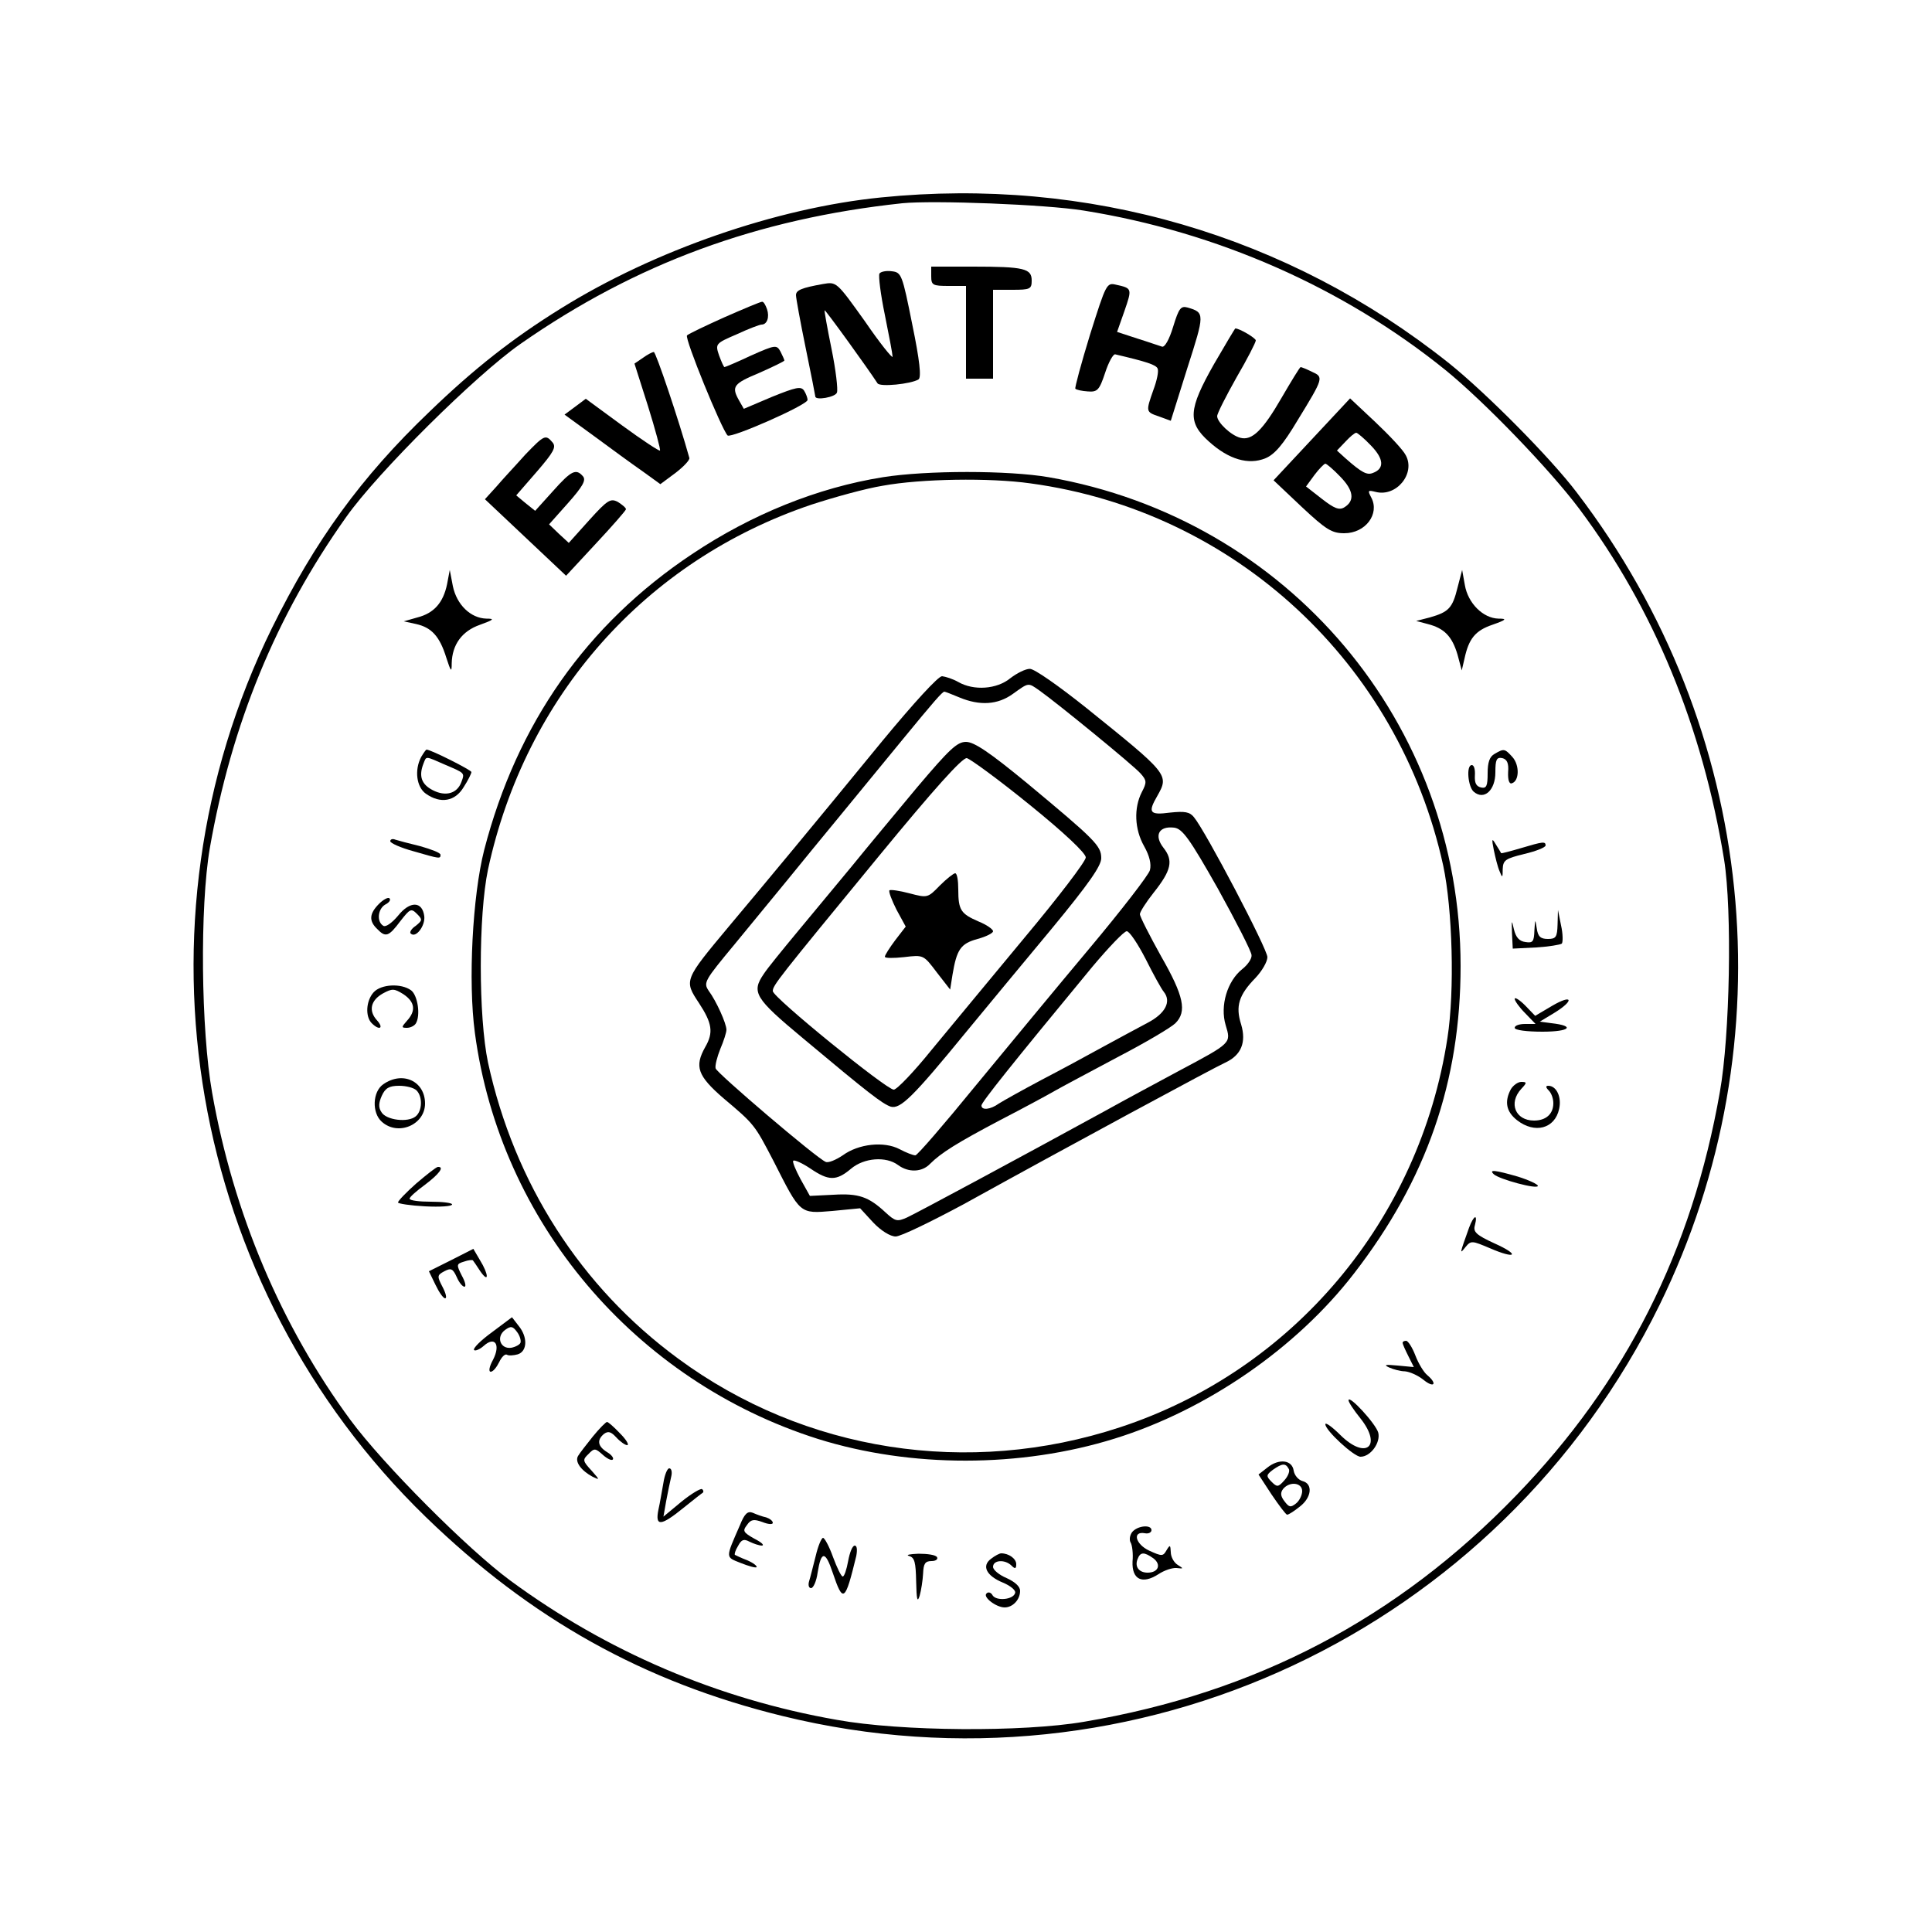 <?xml version="1.0" standalone="no"?>
<!DOCTYPE svg PUBLIC "-//W3C//DTD SVG 20010904//EN"
 "http://www.w3.org/TR/2001/REC-SVG-20010904/DTD/svg10.dtd">
<svg version="1.0" xmlns="http://www.w3.org/2000/svg"
 width="500pt" height="500pt" viewBox="0 0 500 500"
 preserveAspectRatio="xMidYMid meet">

<g transform="translate(0,500) scale(0.1,-0.1)"
fill="#000000" stroke="none">
<path d="M2280 4489 c-270 -27 -587 -137 -828 -287 -126 -78 -226 -157 -340
-267 -178 -170 -297 -335 -408 -560 -379 -771 -217 -1704 398 -2301 272 -264
564 -427 923 -515 912 -224 1855 218 2270 1064 334 682 252 1492 -214 2102
-68 90 -235 258 -331 335 -417 332 -935 483 -1470 429z m525 -34 c344 -55 671
-199 935 -412 100 -81 271 -258 348 -361 192 -257 318 -563 374 -907 21 -132
15 -456 -11 -601 -72 -411 -244 -751 -526 -1043 -309 -320 -675 -512 -1120
-587 -158 -27 -473 -25 -639 5 -309 54 -596 177 -846 361 -110 81 -329 301
-413 415 -179 243 -303 535 -358 847 -29 163 -32 481 -6 633 56 320 171 601
353 857 81 115 336 368 451 448 298 208 613 324 988 364 80 8 372 -3 470 -19z"/>
<path d="M2410 4285 c0 -23 4 -25 45 -25 l45 0 0 -120 0 -120 35 0 35 0 0 115
0 115 50 0 c46 0 50 2 50 24 0 31 -19 36 -152 36 l-108 0 0 -25z"/>
<path d="M2276 4292 c-3 -6 3 -54 14 -107 11 -54 20 -102 20 -108 0 -6 -33 35
-72 92 -73 102 -73 102 -108 96 -56 -10 -70 -16 -70 -29 0 -7 11 -68 25 -136
14 -68 25 -124 25 -126 0 -11 52 -2 56 10 3 8 -3 59 -14 113 -11 54 -19 99
-18 100 2 2 113 -152 137 -189 6 -10 86 -2 106 10 8 5 3 50 -16 142 -26 130
-28 135 -53 138 -14 2 -29 -1 -32 -6z"/>
<path d="M2821 4134 c-23 -75 -40 -138 -38 -140 3 -3 17 -6 32 -7 25 -2 30 3
45 48 9 28 21 49 26 48 81 -19 106 -27 110 -37 3 -7 -2 -31 -11 -55 -20 -57
-20 -57 15 -69 l30 -11 43 137 c45 140 45 143 1 156 -18 5 -23 -1 -38 -50 -10
-33 -22 -54 -29 -51 -7 2 -35 12 -64 21 l-52 17 19 54 c20 58 20 59 -21 68
-25 6 -26 4 -68 -129z"/>
<path d="M1875 4179 c-49 -22 -93 -43 -97 -47 -7 -7 89 -242 105 -259 9 -8
207 79 207 92 0 5 -4 16 -9 24 -8 12 -21 9 -83 -16 l-73 -31 -12 21 c-21 37
-15 44 52 72 36 16 65 30 65 32 0 2 -5 13 -10 23 -10 18 -13 18 -76 -10 -36
-17 -67 -30 -69 -30 -2 0 -8 14 -14 30 -10 30 -10 31 46 55 30 14 59 25 64 25
14 0 21 19 14 40 -4 11 -9 20 -13 19 -4 0 -47 -18 -97 -40z"/>
<path d="M3142 4058 c-67 -118 -69 -151 -13 -201 51 -46 102 -61 146 -43 24
10 46 36 83 98 68 111 68 112 37 126 -14 7 -27 12 -29 12 -2 0 -24 -36 -49
-79 -49 -85 -77 -112 -107 -104 -24 6 -60 40 -60 56 0 7 23 52 50 100 28 48
50 91 50 96 0 6 -42 31 -53 31 -1 0 -26 -42 -55 -92z"/>
<path d="M1664 4074 l-22 -15 35 -110 c19 -61 33 -113 31 -115 -2 -2 -46 27
-98 65 l-94 69 -28 -21 -27 -20 77 -56 c42 -31 98 -72 124 -90 l47 -34 39 29
c21 16 38 34 36 39 -27 97 -87 275 -92 274 -4 0 -17 -7 -28 -15z"/>
<path d="M3395 3863 l-99 -106 73 -69 c63 -59 78 -68 110 -68 55 0 92 50 70
92 -10 19 -9 20 11 15 54 -14 104 48 78 95 -7 14 -43 52 -79 86 l-65 61 -99
-106z m153 -16 c34 -35 35 -60 5 -71 -15 -6 -28 0 -71 38 l-22 20 22 23 c12
13 24 23 28 23 3 0 21 -15 38 -33z m-79 -81 c34 -35 38 -62 10 -79 -13 -8 -26
-3 -58 22 l-41 32 22 30 c12 16 25 29 28 29 3 0 21 -15 39 -34z"/>
<path d="M1359 3823 c-24 -27 -58 -63 -74 -82 l-30 -33 105 -99 105 -99 77 83
c42 45 77 85 78 89 0 4 -10 12 -21 19 -19 10 -27 5 -74 -47 l-53 -59 -26 24
-25 24 49 55 c38 43 47 59 39 69 -18 21 -30 16 -78 -38 l-46 -51 -25 20 -24
20 53 61 c44 51 51 64 41 76 -18 21 -21 20 -71 -32z"/>
<path d="M2285 3765 c-169 -27 -340 -96 -494 -199 -273 -182 -453 -438 -538
-766 -30 -118 -42 -340 -24 -473 65 -489 414 -901 888 -1051 240 -75 524 -75
768 1 238 74 470 234 619 427 188 243 276 497 276 796 0 628 -446 1157 -1066
1265 -104 18 -316 18 -429 0z m382 -16 c529 -72 953 -465 1068 -989 24 -113
30 -324 11 -446 -72 -472 -400 -861 -848 -1008 -392 -129 -816 -63 -1143 178
-252 185 -424 454 -492 766 -25 119 -25 381 0 500 97 449 407 799 837 944 58
19 141 42 185 49 98 18 276 21 382 6z"/>
<path d="M2615 3245 c-35 -29 -95 -33 -135 -10 -14 8 -33 14 -42 15 -10 0 -73
-69 -154 -167 -190 -232 -294 -357 -398 -481 -116 -139 -116 -139 -77 -198 34
-52 38 -76 16 -114 -28 -50 -20 -74 47 -132 81 -68 81 -69 130 -163 70 -138
67 -136 152 -129 l72 7 34 -37 c20 -21 44 -36 58 -36 13 0 91 38 175 83 271
150 651 355 678 367 41 19 55 52 41 99 -15 47 -6 76 37 120 17 18 31 42 31 54
0 21 -160 326 -190 362 -11 14 -24 16 -62 12 -53 -7 -58 0 -33 43 31 55 30 56
-185 229 -69 55 -134 101 -145 100 -11 0 -33 -11 -50 -24z m75 -32 c44 -31
245 -195 262 -215 16 -18 16 -23 3 -48 -21 -41 -19 -96 6 -140 14 -25 19 -46
15 -62 -3 -12 -74 -104 -157 -203 -83 -99 -216 -260 -296 -357 -80 -98 -149
-178 -154 -178 -6 0 -24 7 -41 16 -40 21 -106 14 -147 -16 -18 -12 -37 -20
-44 -17 -23 9 -282 230 -285 242 -2 7 4 30 12 50 9 21 16 43 16 50 0 16 -26
74 -46 101 -14 21 -11 26 67 120 45 55 107 130 138 168 31 38 92 113 136 166
44 54 116 141 160 195 82 100 104 125 109 125 2 0 20 -7 39 -15 53 -22 99 -19
138 9 42 30 39 30 69 9z m462 -513 c47 -85 87 -163 87 -172 1 -9 -10 -25 -24
-36 -39 -31 -58 -95 -43 -145 14 -47 17 -45 -122 -119 -52 -28 -138 -74 -190
-103 -221 -121 -487 -264 -513 -276 -25 -11 -30 -10 -55 13 -44 41 -70 50
-135 46 l-61 -3 -24 43 c-13 24 -22 46 -19 48 3 3 23 -6 44 -20 47 -32 67 -33
105 -1 34 29 91 33 122 10 27 -20 62 -19 83 3 28 28 69 54 183 114 58 30 121
64 140 75 19 11 93 50 164 88 71 37 137 76 148 87 30 30 22 70 -37 173 -30 54
-55 103 -55 109 0 6 16 31 35 55 47 59 52 84 26 117 -25 32 -12 57 28 52 21
-3 39 -27 113 -158z m-187 -182 c20 -40 41 -78 47 -85 20 -25 4 -56 -42 -80
-25 -13 -76 -41 -115 -62 -38 -21 -110 -60 -160 -86 -49 -26 -99 -54 -110 -61
-22 -16 -45 -18 -45 -5 0 8 73 100 287 359 42 50 82 92 89 92 7 0 29 -33 49
-72z"/>
<path d="M2374 2963 c-54 -65 -130 -156 -168 -203 -39 -47 -102 -123 -141
-170 -39 -47 -79 -96 -88 -110 -33 -48 -24 -63 101 -167 172 -144 205 -169
227 -177 25 -7 57 24 196 194 52 63 152 184 222 268 94 114 127 161 127 181 0
32 -15 47 -193 195 -96 79 -136 106 -157 106 -23 0 -43 -19 -126 -117z m291
-46 c89 -72 145 -125 145 -136 0 -10 -71 -103 -158 -207 -86 -104 -195 -235
-241 -291 -46 -57 -90 -103 -98 -103 -19 0 -313 239 -313 255 0 15 12 30 275
350 143 174 215 254 227 253 9 -2 83 -56 163 -121z"/>
<path d="M2432 2708 c-31 -32 -32 -32 -78 -20 -26 7 -49 10 -52 8 -3 -3 6 -26
18 -50 l24 -44 -27 -35 c-15 -20 -27 -39 -27 -43 0 -4 22 -4 50 -1 50 6 50 6
84 -39 l35 -45 6 38 c11 66 21 81 65 93 22 6 40 15 40 20 0 5 -17 17 -37 25
-46 20 -53 29 -53 83 0 23 -3 42 -8 42 -4 0 -22 -14 -40 -32z"/>
<path d="M1157 3488 c-10 -48 -34 -75 -77 -86 l-35 -10 32 -7 c40 -9 61 -32
78 -87 12 -37 14 -39 14 -15 1 49 27 84 73 100 36 13 39 16 17 16 -41 1 -77
36 -87 84 l-8 42 -7 -37z"/>
<path d="M3772 3479 c-13 -53 -23 -63 -72 -77 l-35 -9 30 -8 c43 -11 63 -32
77 -79 l11 -41 7 30 c11 52 28 73 72 88 37 13 39 16 16 16 -40 1 -79 40 -87
87 l-7 39 -12 -46z"/>
<path d="M1090 3041 c-18 -34 -12 -78 12 -95 38 -27 76 -20 98 17 11 17 20 35
20 39 0 5 -105 58 -116 58 -2 0 -8 -9 -14 -19z m64 -21 c49 -21 49 -20 40 -44
-11 -30 -41 -38 -74 -21 -29 15 -37 36 -24 69 8 20 3 20 58 -4z"/>
<path d="M3868 3049 c-13 -7 -18 -22 -18 -50 0 -33 -3 -40 -17 -37 -13 3 -17
12 -16 31 1 15 -2 27 -8 27 -15 0 -10 -56 5 -69 27 -23 56 4 56 50 0 33 3 40
18 37 12 -3 17 -13 15 -36 -1 -21 3 -32 10 -29 19 6 20 47 1 68 -20 22 -22 22
-46 8z"/>
<path d="M1010 2823 c0 -5 27 -17 60 -26 69 -20 70 -20 70 -9 0 5 -24 14 -52
22 -29 7 -59 15 -65 17 -7 3 -13 1 -13 -4z"/>
<path d="M3866 2800 c4 -19 10 -44 15 -55 7 -18 8 -17 8 6 1 23 7 27 56 39 30
7 55 17 55 22 0 11 -7 10 -64 -7 -27 -8 -50 -14 -51 -13 -1 2 -7 12 -14 23
-10 17 -11 15 -5 -15z"/>
<path d="M981 2661 c-25 -25 -27 -44 -5 -65 22 -23 30 -20 60 20 25 32 28 34
43 19 15 -15 14 -17 -3 -31 -11 -7 -17 -17 -13 -20 13 -13 38 20 35 45 -5 39
-37 40 -68 1 -16 -19 -32 -30 -38 -26 -18 11 -14 44 5 55 10 5 15 12 11 16 -3
4 -16 -3 -27 -14z"/>
<path d="M4031 2608 c-1 -33 -4 -38 -25 -38 -19 0 -26 6 -29 28 -4 25 -4 24
-6 -6 -1 -29 -4 -33 -23 -30 -16 2 -25 12 -30 33 -6 26 -6 25 -5 -10 l2 -40
60 3 c33 2 63 7 67 10 3 4 3 25 -2 47 l-8 40 -1 -37z"/>
<path d="M967 2432 c-20 -22 -22 -63 -5 -80 20 -20 32 -13 14 7 -23 25 -17 52
15 70 24 13 29 13 53 -2 30 -20 33 -43 9 -69 -14 -16 -15 -18 0 -18 9 0 19 5
23 11 13 21 5 73 -12 86 -26 19 -78 16 -97 -5z"/>
<path d="M3920 2415 c0 -5 12 -22 27 -37 l27 -28 -27 0 c-15 0 -27 -4 -27 -10
0 -6 31 -10 72 -10 71 0 86 15 23 22 l-30 4 38 23 c52 32 47 49 -6 18 l-44
-26 -26 27 c-15 15 -27 22 -27 17z"/>
<path d="M992 2194 c-28 -19 -30 -74 -4 -97 42 -38 112 -8 112 47 0 58 -58 85
-108 50z m86 -16 c16 -16 15 -53 -2 -67 -20 -17 -77 -10 -89 11 -8 12 -7 24 1
42 9 20 19 26 45 26 18 0 38 -5 45 -12z"/>
<path d="M3910 2181 c-17 -32 -12 -58 16 -80 46 -36 98 -22 109 29 7 31 -7 60
-28 60 -7 0 -7 -4 1 -12 7 -7 12 -21 12 -33 0 -28 -19 -45 -50 -45 -48 0 -67
45 -33 82 15 16 15 18 0 18 -9 0 -21 -9 -27 -19z"/>
<path d="M1077 1937 c-26 -23 -47 -45 -47 -49 0 -3 32 -8 70 -10 39 -2 70 0
70 5 0 4 -25 7 -55 7 -30 0 -55 3 -55 8 0 4 18 20 40 36 37 28 51 47 33 46 -5
-1 -29 -20 -56 -43z"/>
<path d="M3866 1961 c14 -13 114 -40 114 -30 0 4 -23 15 -52 24 -59 17 -76 19
-62 6z"/>
<path d="M3802 1823 c-25 -70 -25 -70 -9 -50 14 17 17 16 62 -3 69 -30 80 -18
13 12 -48 22 -56 30 -51 47 8 31 -3 26 -15 -6z"/>
<path d="M1168 1739 l-58 -29 17 -35 c9 -19 20 -35 25 -35 5 0 2 13 -7 30 -14
27 -14 30 5 40 17 9 22 7 32 -15 6 -14 15 -25 20 -25 5 0 2 13 -7 29 -14 28
-14 30 6 36 11 4 22 5 23 3 1 -1 10 -14 19 -28 23 -33 22 -8 -1 29 l-17 29
-57 -29z"/>
<path d="M1273 1552 c-29 -21 -50 -42 -46 -46 3 -3 15 2 25 11 29 26 44 3 24
-36 -10 -18 -12 -31 -6 -31 6 0 15 11 22 25 6 13 15 22 20 19 4 -3 17 -2 28 1
25 8 26 45 2 74 l-17 22 -52 -39z m74 -27 c-2 -5 -13 -11 -24 -13 -28 -4 -40
28 -16 46 15 11 20 10 31 -5 7 -9 11 -22 9 -28z"/>
<path d="M3630 1525 c0 -4 7 -19 15 -35 l14 -28 -42 4 c-32 3 -37 2 -22 -5 11
-5 30 -10 41 -10 12 -1 33 -10 48 -22 27 -22 37 -11 10 12 -9 7 -23 30 -31 51
-8 21 -19 38 -24 38 -5 0 -9 -2 -9 -5z"/>
<path d="M3490 1376 c0 -5 14 -26 31 -47 57 -72 14 -108 -52 -43 -21 21 -39
34 -39 28 0 -16 74 -84 91 -84 26 0 52 36 46 62 -6 23 -77 100 -77 84z"/>
<path d="M1534 1282 c-16 -20 -34 -43 -38 -50 -9 -15 8 -38 38 -54 19 -9 18
-8 -3 16 -23 25 -24 28 -8 43 15 16 18 15 37 -2 11 -10 23 -16 26 -12 3 3 -3
12 -15 19 -24 15 -27 31 -8 47 11 8 18 6 32 -9 10 -11 23 -20 28 -20 6 0 -2
14 -18 30 -16 17 -31 30 -34 30 -3 0 -20 -17 -37 -38z"/>
<path d="M3280 1202 l-23 -18 34 -52 c19 -28 37 -52 40 -52 4 0 18 9 33 21 31
24 34 59 7 66 -11 3 -21 15 -23 27 -4 28 -38 32 -68 8z m55 -3 c4 -5 -1 -19
-11 -30 -16 -18 -19 -18 -33 -4 -15 15 -14 18 3 31 24 17 33 18 41 3z m35 -58
c0 -10 -7 -25 -16 -32 -14 -11 -18 -10 -30 6 -10 13 -11 22 -3 32 17 20 49 16
49 -6z"/>
<path d="M1717 1163 c-4 -21 -9 -53 -13 -70 -9 -44 6 -43 64 4 26 21 49 39 51
40 2 2 2 6 -2 9 -3 3 -27 -11 -53 -32 l-47 -39 7 40 c4 22 10 50 13 63 3 12 1
22 -5 22 -5 0 -12 -17 -15 -37z"/>
<path d="M1915 1053 c-38 -87 -38 -82 2 -98 20 -8 38 -13 41 -11 2 3 -8 11
-24 18 -16 6 -30 13 -32 14 -2 1 1 12 8 23 9 17 15 19 30 11 10 -5 25 -10 32
-10 7 1 -2 9 -20 18 -28 16 -31 20 -19 35 10 15 18 16 40 8 15 -6 27 -7 27 -2
0 5 -8 11 -17 14 -10 2 -26 8 -35 12 -13 5 -21 -2 -33 -32z"/>
<path d="M2930 1035 c-6 -8 -8 -20 -4 -27 4 -6 7 -29 5 -49 -2 -47 25 -60 67
-33 15 10 36 17 47 16 18 -2 19 -2 3 8 -10 6 -18 21 -18 33 -1 19 -2 20 -11 5
-9 -16 -12 -16 -45 -1 -36 17 -44 51 -11 45 9 -2 17 2 17 8 0 15 -36 12 -50
-5z m55 -68 c21 -16 13 -37 -15 -37 -22 0 -34 15 -26 35 7 19 17 19 41 2z"/>
<path d="M2111 973 c-7 -27 -14 -56 -17 -65 -3 -10 -1 -18 5 -18 6 0 14 18 17
40 9 57 20 57 39 0 27 -80 32 -76 61 43 3 16 2 27 -4 27 -6 0 -13 -18 -17 -40
-4 -22 -10 -40 -14 -40 -4 0 -15 23 -25 50 -10 28 -22 50 -26 50 -4 0 -13 -21
-19 -47z"/>
<path d="M2353 973 c14 -4 17 -16 18 -66 1 -46 3 -56 9 -37 4 14 8 40 9 58 1
25 5 32 22 32 11 0 17 5 14 10 -3 6 -25 9 -48 9 -23 -1 -34 -3 -24 -6z"/>
<path d="M2565 966 c-25 -18 -13 -44 31 -62 19 -8 34 -20 31 -27 -5 -17 -48
-21 -58 -6 -4 8 -12 10 -16 5 -10 -9 25 -36 47 -36 21 0 40 20 40 43 0 11 -13
23 -35 33 -19 8 -35 21 -35 29 0 18 31 20 48 3 9 -9 12 -8 12 4 0 14 -19 28
-39 28 -4 0 -16 -6 -26 -14z"/>
</g>
</svg>
